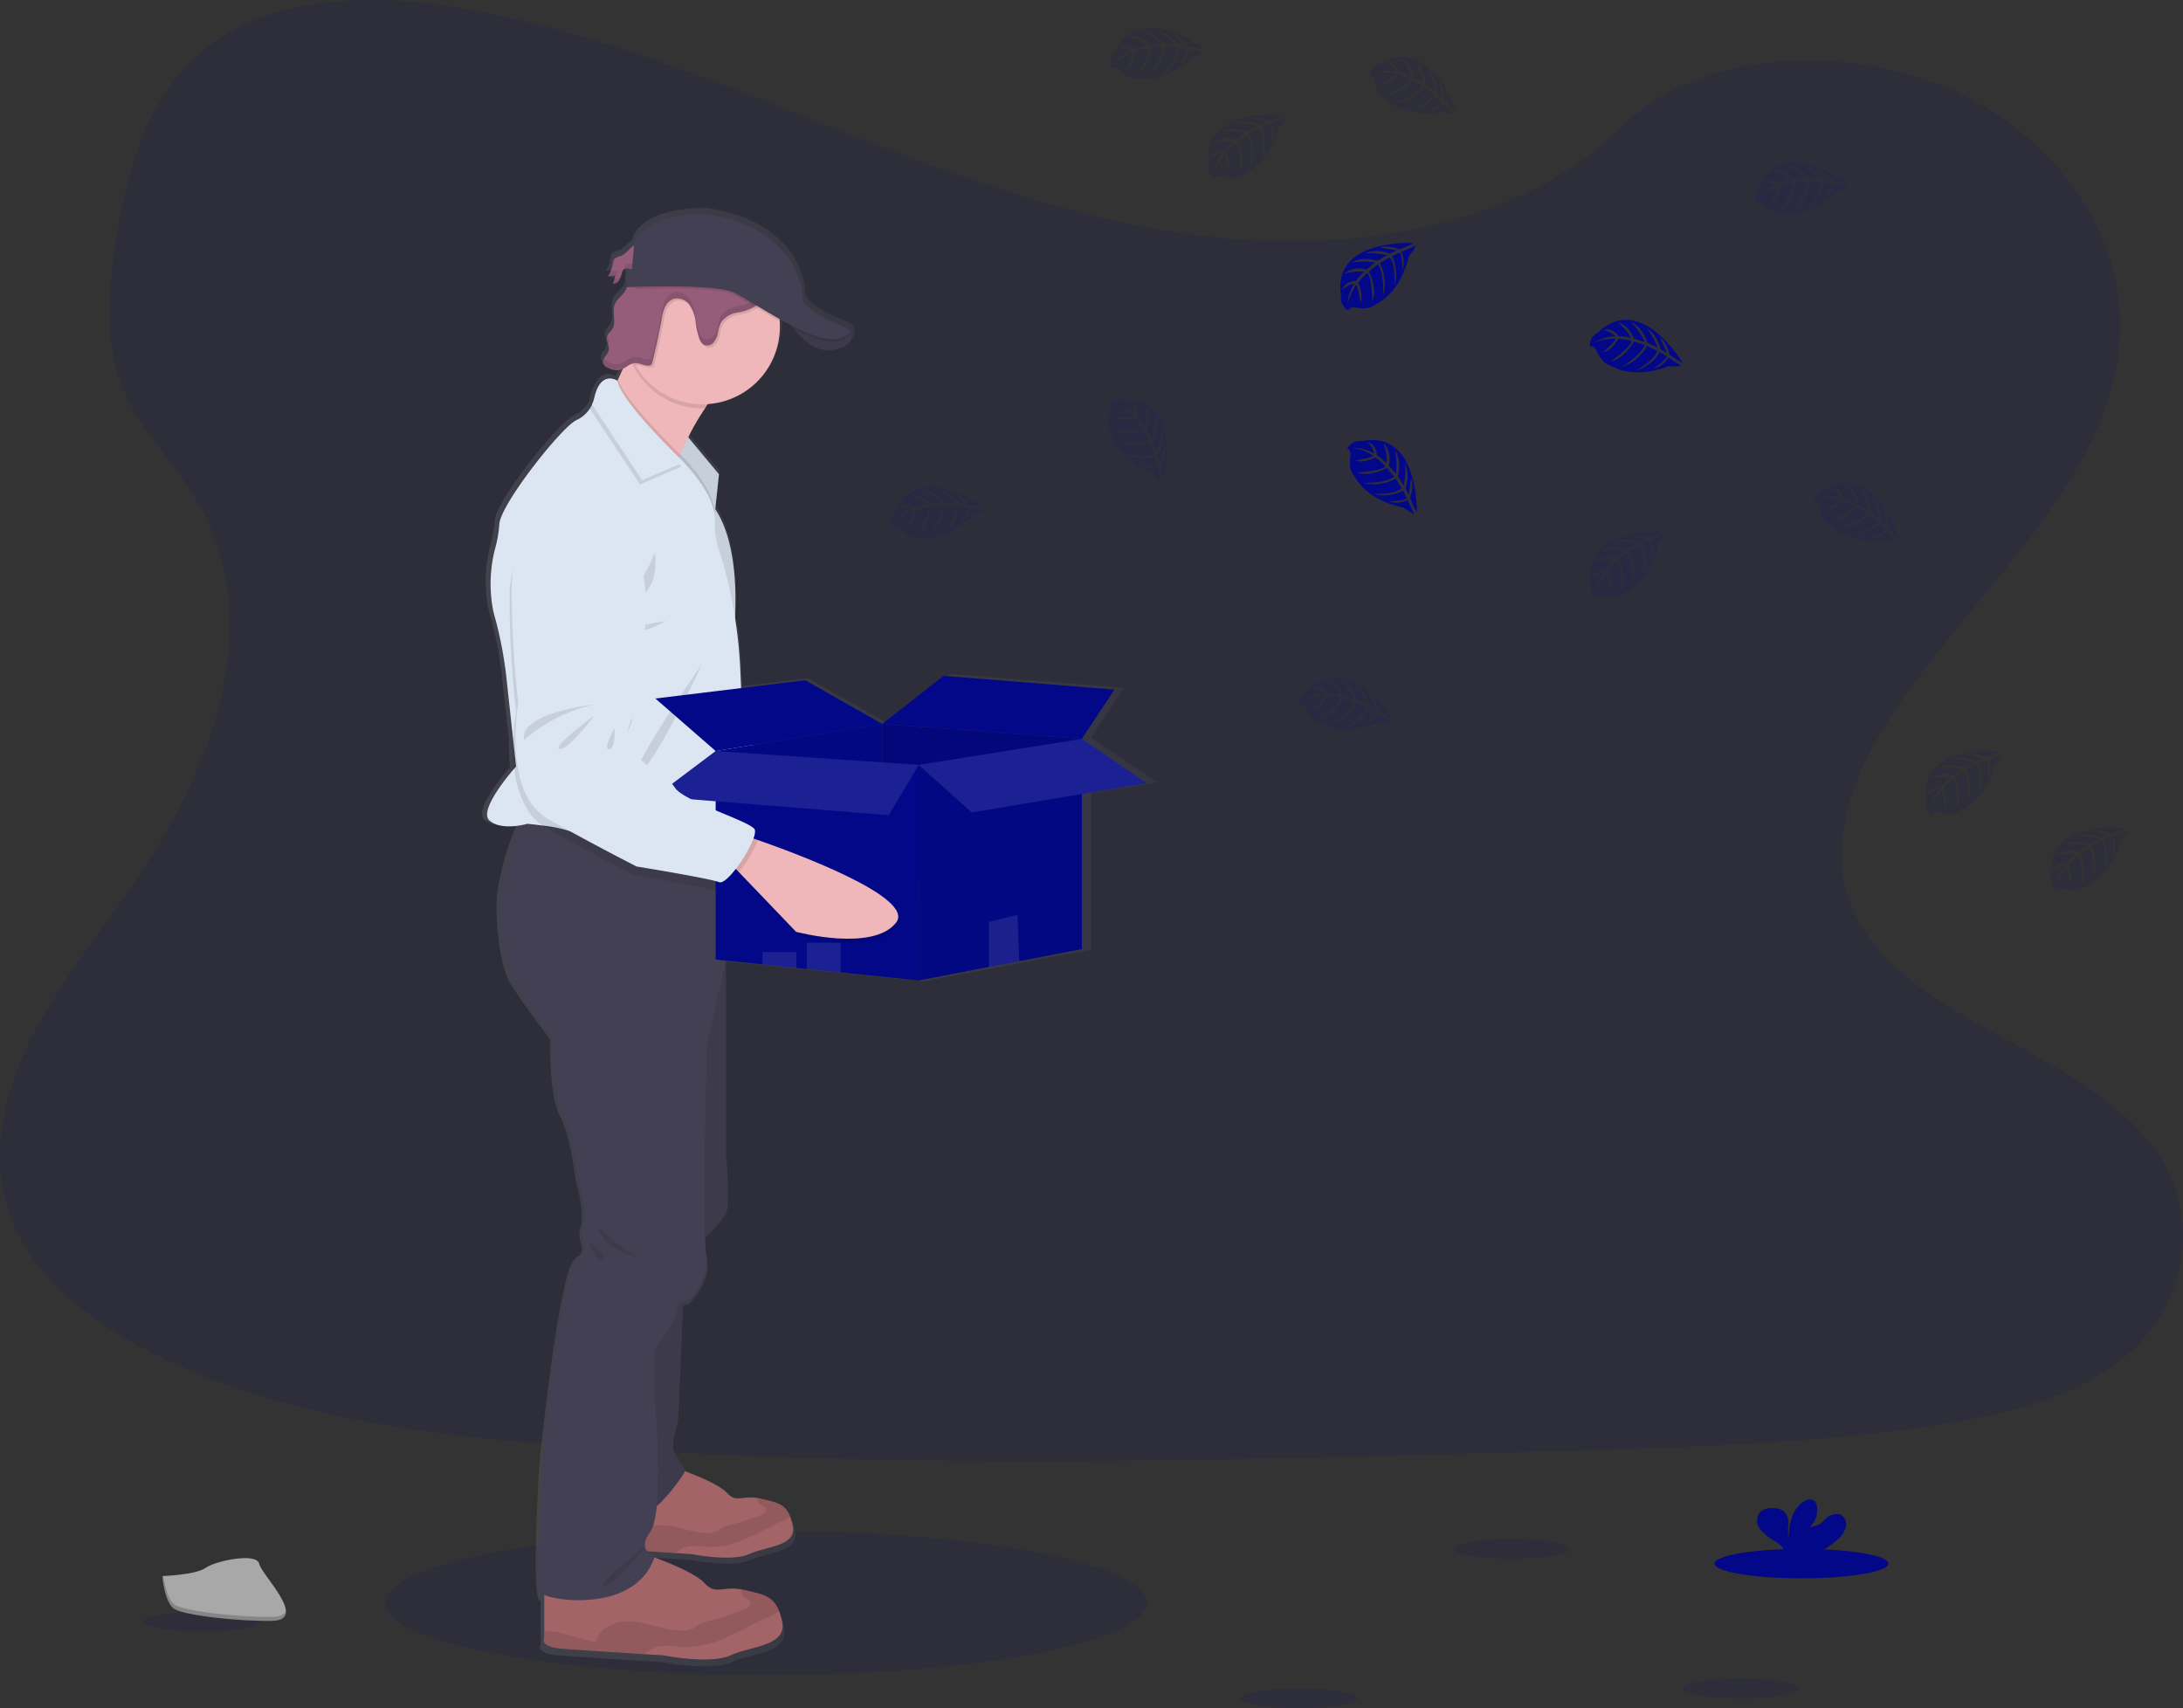 <svg xmlns="http://www.w3.org/2000/svg" xmlns:xlink="http://www.w3.org/1999/xlink" width="234.418" height="183.422" viewBox="0 0 234.418 183.422">
  <rect x="0" y="0" width="234.418" height="183.422" fill="#333333" stroke="none"/>
  <defs>
    <linearGradient id="linear-gradient" y1="0.5" x2="1" y2="0.5" gradientUnits="objectBoundingBox">
      <stop offset="0" stop-color="gray" stop-opacity="0.251"/>
      <stop offset="0.54" stop-color="gray" stop-opacity="0.122"/>
      <stop offset="1" stop-color="gray" stop-opacity="0.102"/>
    </linearGradient>
  </defs>
  <g id="empty" transform="translate(0.004 -0.003)">
    <ellipse id="Ellipse_33" data-name="Ellipse 33" cx="40.891" cy="7.746" rx="40.891" ry="7.746" transform="translate(41.336 164.38)" fill="#020887" opacity="0.1"/>
    <path id="Path_117" data-name="Path 117" d="M231.425,80.9c-15.028-.52-29.341-5.373-43.008-10.681s-27.2-11.187-41.873-14c-9.434-1.809-20.225-2.067-27.825,2.986-7.317,4.876-9.68,13.27-10.951,21.065-.957,5.865-1.519,12.04,1.1,17.531,1.82,3.813,5.048,7.017,7.282,10.67,7.772,12.706,2.278,28.375-6.142,40.782-3.947,5.819-8.533,11.378-11.582,17.566s-4.458,13.3-1.79,19.633c2.642,6.269,8.942,10.969,15.766,14.278,13.86,6.722,30.186,8.645,46.118,9.736,35.255,2.41,70.7,1.368,106.044.32,13.082-.385,26.22-.778,39.089-2.8,7.147-1.124,14.524-2.907,19.714-7.212,6.585-5.464,8.218-14.715,3.8-21.565-7.4-11.494-27.864-14.348-33.045-26.68-2.847-6.79.077-14.35,4.217-20.645,8.879-13.507,23.761-25.356,24.544-40.793.539-10.6-6.615-21.221-17.678-26.239-11.594-5.259-27.674-4.6-36.223,4.108C260.173,77.914,244.695,81.362,231.425,80.9Z" transform="translate(-95.23 -55.03)" fill="#020887" opacity="0.1"/>
    <path id="Path_118" data-name="Path 118" d="M390.6,212.823l-7.112-4.795h0l3.588-5.341-18.785-1.5-6.75,5.22-8.45-4.737-7.047.848-.084-1.858a52.416,52.416,0,0,0-.583-5.782c.03-.58.051-1.247.049-1.971,0-3.053-.413-7.1-2.229-9.8l.418-3.757-3.39-4.005a25.638,25.638,0,0,1,1.858-3.125c.116-.167.232-.33.358-.488a8.431,8.431,0,0,0,7.872-8.359,5.342,5.342,0,0,0-.023-.611,2.2,2.2,0,0,0-.026-.246c.43.232.864.464,1.3.7.081.116.174.232.276.369h0l.021.026.13.16.042.049c.046.056.1.109.144.165l.033.037c.123.137.253.276.392.413a.414.414,0,0,1,.046.044l.174.163.049.044c.149.132.307.26.464.381l.051.037.2.137.065.042c.077.046.156.1.232.139l.028.016c.091.049.183.1.276.139l.046.019.232.1.072.026c.081.028.16.053.244.077l.051.014c.1.026.2.046.309.063h.012a2.528,2.528,0,0,0,.3.03h.067a2.548,2.548,0,0,0,.267,0h.058a2.746,2.746,0,0,0,.332-.039,3.664,3.664,0,0,0,1.463-.525,1.278,1.278,0,0,0,.3-.276,1.1,1.1,0,0,0-.046-1.275h0c-.181-.432-1.356-.736-1.356-.736s-3.715-1.551-3.715-2.786-.929-7.644-10.516-9.109c0,0-6.237-.351-7.99,2.988l-.037.39c-.515.323-.943.971-1.451,1.161a2.371,2.371,0,0,0-.629.232v-.044h0a.6.6,0,0,0-.142.183,1.857,1.857,0,0,0-.193.7,2.623,2.623,0,0,1-.3.843,1.869,1.869,0,0,1-.139.214h0l-.039.063a1.7,1.7,0,0,0,.789-.128,3.932,3.932,0,0,1-.232.929.771.771,0,0,0,.715-.427v-.019l.03-.042a1.959,1.959,0,0,0,.144-.337l-.026.028c.046-.151.088-.3.139-.453a.71.71,0,0,1,.114-.232.562.562,0,0,1,.481-.16l-.1,2.013h.042a2.749,2.749,0,0,1-.2.423c-.33.534-.929.9-1.149,1.484a2.183,2.183,0,0,0-.107.878c0,.174.021.351.035.525v-.014a1.958,1.958,0,0,1-.209,1.279c-.172.255-.448.448-.543.738a.719.719,0,0,0-.035.251,2.817,2.817,0,0,0,.158.745.032.032,0,0,0,0-.014,1.132,1.132,0,0,1,.039.548c-.1.464-.669.852-.641,1.3a.5.5,0,0,0,.026.172.94.94,0,0,0,.525.464,2.043,2.043,0,0,0,1.18.26,1.551,1.551,0,0,0,.441-.151c-.163.374-.33.743-.5,1.094-.026.056-.053.111-.081.167,0,0-1.435-.959-2.25,1a4.338,4.338,0,0,0-.5,1.31,3.114,3.114,0,0,1-.172.539,3.466,3.466,0,0,1-1.551,1.393c-1.663.762-8.378,9.137-8.5,11.306a12.648,12.648,0,0,1-.427,2.5,14.9,14.9,0,0,0-.4,5.919,11.325,11.325,0,0,0,.411,1.888,42.289,42.289,0,0,1,1.189,6.209l.771,7.017a19.969,19.969,0,0,0,.125,2.9c-.787.9-3.947,4.644-2.74,5.663.929.8,2.554.671,3.467.506a29.5,29.5,0,0,0-2.139,7.479c-.232,3.36.4,7.811,1.393,9.52s4.317,6.093,4.317,6.093-.156,6.014,1.031,8.2,1.665,6.718,1.665,6.718,1.108,3.827.553,5.234,1.029,2.577-.634,3.513-3.79,22.027-3.79,22.027-.857,13.823,0,14.527a.873.873,0,0,0,.146.086v4.644s-.594.975,1.823,1.173c1.656.132,6.348.432,9.133.606l2.157.135s5.108,1.017,7.365,0,6.258-.994,5.663-3.68a7.644,7.644,0,0,0-.316-1.075c-.652-1.667-1.76-1.858-3.8-2.322-.118-.026-.232-.049-.337-.067-2.15-.374-2.856.627-4.061-.676-1.047-1.126-4.382-2.387-5.517-2.786.028-.084.063-.165.091-.251a1.7,1.7,0,0,1-.862-.42l3.077.2,1.832.114s4.342.866,6.269,0,5.317-.843,4.811-3.125a6.55,6.55,0,0,0-.267-.915c-.555-1.416-1.5-1.572-3.232-1.964-.1-.021-.193-.042-.286-.058-1.827-.318-2.426.532-3.451-.574-.878-.943-3.648-2-4.644-2.359,0-.515-.7-1.249-1.135-1.985-.516-.859.437-3.866.437-3.866l.543-12.476a2.409,2.409,0,0,1,.65-.186s2.457-2.345,1.9-4.844a16.058,16.058,0,0,1-.176-2.283,11.729,11.729,0,0,0,2.236-2.54c.516-1.112,0-6.5,0-6.5V232.047l4.11.416,3.729.383,1.135.116,3.729.376,8.571.866,7.723-1.463,3.341-.632,6.871-1.3V214ZM334.03,157.116l-.478-.051C333.71,157.072,333.877,157.1,334.03,157.116Z" transform="translate(-266.344 -128.824)" fill="url(#linear-gradient)"/>
    <path id="Path_119" data-name="Path 119" d="M499.01,435.963c-2.322,3.323-10.67,1.563-10.67,1.563l-6.469-6.053-.871-.82,1.461-3.1s.464.128,1.261.355C487.9,429.12,500.969,433.169,499.01,435.963Z" transform="translate(-391.427 -341.048)" fill="#efb7b9"/>
    <path id="Path_120" data-name="Path 120" d="M483.717,427.905a13.622,13.622,0,0,1-1.846,3.567l-.871-.82,1.461-3.1S482.93,427.678,483.717,427.905Z" transform="translate(-391.427 -341.048)" opacity="0.1"/>
    <path id="Path_121" data-name="Path 121" d="M378.366,278.1s-5.963,2.645-5.67,9.139a107.079,107.079,0,0,0,1.365,12.483s-1.219,9.773,3.857,12.293,9.773,4.591,9.773,4.591,7.941.855,8.928,1.207,4.071-5.043,3.5-5.884-7.858-2.6-8.787-4.005a7.754,7.754,0,0,0-3.077-2.269s-2.218-1.342-2.368-2.554a5.513,5.513,0,0,1,.583-2.647c.149-.532.525-5.666.525-5.666S389.5,276.511,378.366,278.1Z" transform="translate(-308.263 -226.223)" fill="#dce6f2"/>
    <path id="Path_122" data-name="Path 122" d="M389.49,370.39s-8.18,1.37-7.389,4.233A17.343,17.343,0,0,1,389.49,370.39Z" transform="translate(-315.451 -297.16)" opacity="0.1"/>
    <path id="Path_123" data-name="Path 123" d="M402.03,375.38s-4.5,3.671-3.618,3.859S402.03,375.38,402.03,375.38Z" transform="translate(-327.929 -300.992)" opacity="0.1"/>
    <path id="Path_124" data-name="Path 124" d="M421.348,380.89s-1.205,2.468-.464,2.3S421.348,380.89,421.348,380.89Z" transform="translate(-345.085 -305.222)" opacity="0.1"/>
    <path id="Path_125" data-name="Path 125" d="M401.846,314.2l-.5-.142a1.42,1.42,0,0,0,.065-1.015c-.569-.841-7.853-2.6-8.78-4.005a7.712,7.712,0,0,0-3.077-2.269s-2.218-1.342-2.368-2.554a5.513,5.513,0,0,1,.583-2.647c.149-.532.525-5.668.525-5.668s2.5-18.272-8.638-16.686c0,0-5.963,2.647-5.673,9.142a106.791,106.791,0,0,0,1.368,12.483s-1.219,9.773,3.857,12.293,9.773,4.591,9.773,4.591,7.939.852,8.928,1.207c.374.135,1.049-.56,1.711-1.514l.376.351,6.469,6.051s8.348,1.762,10.67-1.56C419.1,319.465,406.037,315.415,401.846,314.2Z" transform="translate(-309.254 -227.083)" opacity="0.1"/>
    <path id="Path_126" data-name="Path 126" d="M377.748,169.024a1.974,1.974,0,0,0-.643.248c-.232.193-.232.522-.29.81a2.665,2.665,0,0,1-.464,1.11,1.669,1.669,0,0,0,.773-.128,3.982,3.982,0,0,1-.232.929.752.752,0,0,0,.7-.425,4.463,4.463,0,0,0,.29-.815.671.671,0,0,1,.111-.232c.214-.253.611-.139.94-.107a1.544,1.544,0,0,0,1.412-.678c.351-.532.372-1.892-.464-2.036C379,167.557,378.461,168.759,377.748,169.024Z" transform="translate(-311.077 -141.527)" fill="#965d7b"/>
    <g id="Group_706" data-name="Group 706" transform="translate(65.308 27.686)" opacity="0.1">
      <path id="Path_127" data-name="Path 127" d="M378.287,174.6c.021-.114.035-.232.06-.346h0a1.362,1.362,0,0,0-.29.81,2.557,2.557,0,0,1-.137.49A2.661,2.661,0,0,0,378.287,174.6Z" transform="translate(-377.59 -174.25)"/>
      <path id="Path_128" data-name="Path 128" d="M377.271,180.929A3.863,3.863,0,0,0,377.5,180a1.663,1.663,0,0,1-.736.128,2.686,2.686,0,0,1-.267.464,1.653,1.653,0,0,0,.771-.125,3.863,3.863,0,0,1-.232.929.755.755,0,0,0,.7-.425,1.734,1.734,0,0,0,.139-.332A.7.7,0,0,1,377.271,180.929Z" transform="translate(-376.5 -178.665)"/>
      <path id="Path_129" data-name="Path 129" d="M384.93,175.319c-.33-.033-.729-.146-.943.107a.718.718,0,0,0-.112.232c-.021.06-.039.123-.056.186.221-.174.578-.081.878-.051a1.551,1.551,0,0,0,1.412-.678,1.285,1.285,0,0,0,.156-.365A1.546,1.546,0,0,1,384.93,175.319Z" transform="translate(-382.12 -174.634)"/>
    </g>
    <path id="Path_130" data-name="Path 130" d="M313.27,201l3.541,4.259-.462,4.3-4.279-6.7Z" transform="translate(-239.61 -154.325)" fill="#dce6f2"/>
    <path id="Path_131" data-name="Path 131" d="M316.809,205.259l-.434,4.043-.028.255-3.862-6.047-.416-.652.121-.188L313.268,201l.239.288Z" transform="translate(-239.61 -154.325)" opacity="0.1"/>
    <path id="Path_132" data-name="Path 132" d="M387.128,210.508a7.1,7.1,0,0,0-3.339,2.956,25.226,25.226,0,0,0-1.8,3.1c-.327.655-.615,1.284-.855,1.832l-.167.39c-.4.954-.629,1.593-.629,1.593s-9.172-6.9-7.721-7.361c.488-.156,1.129-1.2,1.762-2.517l.079-.167c.4-.845.8-1.788,1.147-2.675.718-1.823,1.249-3.406,1.249-3.406S390.785,209.463,387.128,210.508Z" transform="translate(-308.09 -169.598)" fill="#efb7b9"/>
    <path id="Path_133" data-name="Path 133" d="M459.26,202.58s2.118,3.831,4.962,3.309,1.674-2.057,1.674-2.057Z" transform="translate(-374.735 -168.316)" fill="#444053"/>
    <path id="Path_134" data-name="Path 134" d="M385.188,743.832c-1.876.857-6.119,0-6.119,0l-1.788-.111c-2.322-.149-6.209-.4-7.584-.511-2.006-.165-1.514-.987-1.514-.987v-4.967l9.734-2.466s3.848,1.317,4.9,2.466c1,1.1,1.586.253,3.372.569.088.016.181.035.279.058,1.7.388,2.615.541,3.158,1.946a6.518,6.518,0,0,1,.262.906C390.391,743,387.062,742.98,385.188,743.832Z" transform="translate(-304.766 -576.946)" fill="#a36468"/>
    <path id="Path_135" data-name="Path 135" d="M389.627,749.864a7.277,7.277,0,0,1-1.1.562c-1.277.583-2.492,1.293-3.783,1.844a8.848,8.848,0,0,1-4.08.838,6.082,6.082,0,0,0-2.178-.023,5.034,5.034,0,0,0-1.21.671c-2.322-.148-6.209-.4-7.584-.511-2.006-.165-1.514-.987-1.514-.987v-.581c.072,0,.153-.021.246-.028a4.387,4.387,0,0,1,1.416.211c1.008.274,2.011.543,3.019.813a2.385,2.385,0,0,1,1.161-1.481,3.7,3.7,0,0,1,1.871-.43c1.563.021,3.042.762,4.6.836a2.537,2.537,0,0,0,1.275-.214c.214-.107.4-.262.611-.381a4.454,4.454,0,0,1,1.052-.355,23.159,23.159,0,0,0,3.007-.971c.279-.109.6-.306.567-.6-.049-.395-.669-.441-.831-.8a.464.464,0,0,1,.019-.411c.088.016.181.035.279.058C388.165,748.306,389.084,748.459,389.627,749.864Z" transform="translate(-304.766 -586.981)" opacity="0.1"/>
    <path id="Path_136" data-name="Path 136" d="M366.7,785.342c-2.206,1.008-7.2,0-7.2,0l-2.1-.123c-2.721-.174-7.305-.464-8.923-.6-2.362-.2-1.781-1.161-1.781-1.161V777.6l11.455-2.9s4.528,1.549,5.768,2.9c1.177,1.289,1.858.3,3.968.669.1.019.214.042.327.067,1.995.464,3.077.639,3.715,2.292a7.457,7.457,0,0,1,.309,1.066C372.81,784.357,368.9,784.336,366.7,785.342Z" transform="translate(-288.256 -607.589)" fill="#a36468"/>
    <path id="Path_137" data-name="Path 137" d="M371.92,792.478a8.634,8.634,0,0,1-1.289.662c-1.5.685-2.933,1.521-4.451,2.169a10.434,10.434,0,0,1-4.8.987,7.009,7.009,0,0,0-2.554-.028,5.924,5.924,0,0,0-1.428.8c-2.721-.174-7.305-.464-8.923-.6-2.362-.2-1.781-1.161-1.781-1.161v-.683c.1-.016.193-.026.29-.032a5.088,5.088,0,0,1,1.667.248l3.55.957a2.81,2.81,0,0,1,1.377-1.744,4.333,4.333,0,0,1,2.2-.506c1.839.025,3.578.9,5.415.984a3,3,0,0,0,1.5-.248c.253-.128.464-.311.72-.448a5.056,5.056,0,0,1,1.238-.418,27.787,27.787,0,0,0,3.52-1.142c.327-.13.711-.362.666-.711-.058-.464-.787-.52-.98-.947a.56.56,0,0,1,.023-.483c.1.019.214.042.328.067C370.2,790.643,371.282,790.824,371.92,792.478Z" transform="translate(-288.256 -619.436)" opacity="0.1"/>
    <path id="Path_138" data-name="Path 138" d="M386.389,647.54l-.62,14.589s-.929,2.979-.425,3.831,1.354,1.7,1.045,2.206-4.024,5.951-5.225,3.862-2.385-11.146-2.385-11.146l1.108-11.185Z" transform="translate(-312.942 -509.956)" fill="#444053"/>
    <path id="Path_139" data-name="Path 139" d="M411.613,491l1.723,2.3v20.034s.5,5.341,0,6.444a17.294,17.294,0,0,1-3.058,3.309l-2.148-11.03.464-11.668Z" transform="translate(-335.477 -389.765)" fill="#444053"/>
    <path id="Path_140" data-name="Path 140" d="M386.389,647.54l-.62,14.589s-.929,2.979-.425,3.831,1.354,1.7,1.045,2.206-4.024,5.951-5.225,3.862-2.385-11.146-2.385-11.146l1.108-11.185Z" transform="translate(-312.942 -509.956)" opacity="0.1"/>
    <path id="Path_141" data-name="Path 141" d="M411.613,491l1.723,2.3v20.034s.5,5.341,0,6.444a17.294,17.294,0,0,1-3.058,3.309l-2.148-11.03.464-11.668Z" transform="translate(-335.477 -389.765)" opacity="0.1"/>
    <path id="Path_142" data-name="Path 142" d="M351.045,435.773V446.61l-1.934,8.436s-.62,20.357-.079,22.832-1.858,4.8-1.858,4.8-1.393.155-1.393,1.238-2.322,4.18-2.322,4.18l.077,6.037s1.008,11.3-.541,13.468.541,2.478.541,2.478c-1.934,6.346-11.222,4.876-12.061,4.18s0-14.4,0-14.4,2.076-20.9,3.7-21.827.079-2.09.62-3.483-.541-5.185-.541-5.185-.464-4.491-1.625-6.657-1.008-8.127-1.008-8.127-3.251-4.335-4.217-6.037-1.588-6.114-1.356-9.444a29.67,29.67,0,0,1,2.09-7.412c.36-.9.62-1.488.62-1.488l.221.058,12.683,3.32Z" transform="translate(-273.186 -343.082)" fill="#444053"/>
    <path id="Path_143" data-name="Path 143" d="M397.516,210.454a7.1,7.1,0,0,0-3.339,2.956h-.26a8.294,8.294,0,0,1-7.2-4.163,8.168,8.168,0,0,1-.729-1.66c.717-1.823,1.249-3.406,1.249-3.406S401.174,209.409,397.516,210.454Z" transform="translate(-318.478 -169.545)" opacity="0.1"/>
    <path id="Path_144" data-name="Path 144" d="M400.982,178.73a8.3,8.3,0,1,1-15.53-4.068,8.106,8.106,0,0,1,.878-1.268,8.4,8.4,0,0,1,1.909-1.676,8.3,8.3,0,0,1,12.732,6.4C400.975,178.326,400.982,178.528,400.982,178.73Z" transform="translate(-317.242 -143.626)" fill="#efb7b9"/>
    <path id="Path_145" data-name="Path 145" d="M384.854,244.683l-.028.255-3.862-6.037c-.4.954-.629,1.593-.629,1.593s-9.172-6.906-7.721-7.37c.488-.156,1.129-1.2,1.762-2.517l.079-.167c.673,2.006,4.586,6.016,6.214,7.623.188.186.344.339.464.45l.248.232.13.13C382.105,239.487,384.6,242.18,384.854,244.683Z" transform="translate(-308.09 -189.707)" opacity="0.1"/>
    <path id="Path_146" data-name="Path 146" d="M347.836,264.945l-.423,13.6-.074,2.422s-5.006-.464-9.678-.975a63.039,63.039,0,0,1-7.853-1.115,14.782,14.782,0,0,0-3.367-.741c-.91-.123-1.625-.188-1.625-.188s-.267.079-.678.153c-.9.163-2.471.295-3.388-.5-1.173-1.019,1.909-4.723,2.677-5.612l.169-.193-.29-2.682-.755-6.954a42.427,42.427,0,0,0-1.161-6.153,11.351,11.351,0,0,1-.4-1.869,14.972,14.972,0,0,1,.39-5.865,12.79,12.79,0,0,0,.418-2.482c.116-2.148,6.676-10.449,8.3-11.2a3.446,3.446,0,0,0,1.663-1.658,3.169,3.169,0,0,0,.253-.722c.7-3.019,2.459-1.82,2.459-1.82.425,2.361,7,8.612,7,8.612l.13.13c.652.669,3.56,3.808,3.353,6.488a7.864,7.864,0,0,0,.439,2.935,49.632,49.632,0,0,1,2.287,13Z" transform="translate(-268.185 -189.484)" fill="#dce6f2"/>
    <path id="Path_147" data-name="Path 147" d="M388.047,310.45s-1.625,3.947-2.844,4.586S388.628,316.383,388.047,310.45Z" transform="translate(-317.716 -251.139)" opacity="0.1"/>
    <path id="Path_148" data-name="Path 148" d="M391.1,342.2s-3.715.464-3.715,1.161S391.1,342.2,391.1,342.2Z" transform="translate(-319.546 -275.516)" opacity="0.1"/>
    <path id="Path_149" data-name="Path 149" d="M396.689,361.7s-5.4,11.494-6.908,11.842S396.689,361.7,396.689,361.7Z" transform="translate(-321.25 -290.488)" opacity="0.1"/>
    <path id="Path_150" data-name="Path 150" d="M377.855,241.076l-4.465,1.941L368,234.877a3.165,3.165,0,0,0,.253-.722c.7-3.019,2.459-1.82,2.459-1.82.425,2.361,7,8.612,7,8.612Z" transform="translate(-304.666 -190.981)" opacity="0.1"/>
    <path id="Path_151" data-name="Path 151" d="M378.855,239.076l-4.465,1.941L369,232.877a3.165,3.165,0,0,0,.253-.722c.7-3.019,2.459-1.82,2.459-1.82.425,2.362,7,8.612,7,8.612Z" transform="translate(-305.433 -189.445)" fill="#dce6f2"/>
    <path id="Path_152" data-name="Path 152" d="M355.317,328.327s-5.006-.464-9.678-.975l8.382,2.194V332.1c-.367.332-.685.5-.892.416-.966-.406-8.849-1.683-8.849-1.683s-4.579-2.322-9.52-5.108a3.828,3.828,0,0,1-.348-.218,5.487,5.487,0,0,1-1.463-1.465,10.4,10.4,0,0,1-1.551-4.684,20.254,20.254,0,0,1-.121-2.875,23.568,23.568,0,0,1,.3-3.248,106.828,106.828,0,0,1-.7-12.539c.058-6.5,6.153-8.824,6.153-8.824,11.2-.987,7.73,17.125,7.73,17.125s-.648,5.108-.824,5.631a5.512,5.512,0,0,0-.724,2.612c.086,1.219,2.227,2.677,2.227,2.677a7.818,7.818,0,0,1,2.951,2.431c.627,1.07,4.7,2.522,7,3.557Z" transform="translate(-276.163 -236.844)" opacity="0.1"/>
    <path id="Path_153" data-name="Path 153" d="M400.094,170a2.629,2.629,0,0,1-.232,1.11,6.854,6.854,0,0,1-.413.827,3.808,3.808,0,0,1-1.017,1.263,5.2,5.2,0,0,1-1.858.646,2.688,2.688,0,0,0-1.679.952,3.327,3.327,0,0,0-.392,1.138,2.448,2.448,0,0,1-.464,1.1.913.913,0,0,1-1.087.26,1.1,1.1,0,0,1-.42-.541,7.762,7.762,0,0,1-.439-1.9,4.044,4.044,0,0,0-.652-1.823,1.632,1.632,0,0,0-1.714-.657,1.651,1.651,0,0,0-.929.9,5.162,5.162,0,0,0-.351,1.282q-.432,2.364-1.019,4.7a.433.433,0,0,1-.077.176.334.334,0,0,1-.232.1c-.52.07-1.019-.295-1.544-.255a.888.888,0,0,0-.16.026,8.3,8.3,0,0,1,.838-9.474l.042-.012a2.5,2.5,0,0,0,.929-.585,9.8,9.8,0,0,0,.929-1.075l.186-.232a10.592,10.592,0,0,1,1.811-1.721,1.857,1.857,0,0,1,.618-.334,1.83,1.83,0,0,1,.585-.019,14.758,14.758,0,0,0,2.417.091,15.51,15.51,0,0,1,1.7-.172,5.225,5.225,0,0,1,3.653,2.218A3.434,3.434,0,0,1,400.094,170Z" transform="translate(-317.188 -140.053)" opacity="0.1"/>
    <path id="Path_154" data-name="Path 154" d="M376.408,170.566c-.323.529-.906.889-1.124,1.47-.32.843.221,1.892-.276,2.645-.165.253-.437.441-.529.731-.158.49.274,1.012.163,1.516s-.776.929-.6,1.421a.929.929,0,0,0,.511.464,2,2,0,0,0,1.161.258c.634-.1,1.105-.727,1.748-.773.522-.037,1.022.325,1.542.258a.348.348,0,0,0,.232-.1.4.4,0,0,0,.077-.176q.585-2.334,1.022-4.7a5.062,5.062,0,0,1,.348-1.282,1.665,1.665,0,0,1,.929-.9,1.638,1.638,0,0,1,1.714.657,4.022,4.022,0,0,1,.655,1.823,7.864,7.864,0,0,0,.437,1.9,1.11,1.11,0,0,0,.423.543.909.909,0,0,0,1.084-.26,2.421,2.421,0,0,0,.464-1.1,3.315,3.315,0,0,1,.392-1.135,2.694,2.694,0,0,1,1.679-.952,5.253,5.253,0,0,0,1.858-.648,3.823,3.823,0,0,0,1.017-1.261,3.712,3.712,0,0,0,.636-1.939,3.559,3.559,0,0,0-.952-2.009,5.219,5.219,0,0,0-3.655-2.215,14.442,14.442,0,0,0-1.7.172,14.525,14.525,0,0,1-2.417-.093,1.9,1.9,0,0,0-.585.021,1.751,1.751,0,0,0-.615.334,10.6,10.6,0,0,0-1.814,1.718,13.3,13.3,0,0,1-1.119,1.3,2.519,2.519,0,0,1-.929.587c-.232.065-.464.019-.685.091C376.817,169.147,376.726,170.041,376.408,170.566Z" transform="translate(-309.282 -139.309)" fill="#965d7b"/>
    <path id="Path_155" data-name="Path 155" d="M464.222,205.887c-1.858.341-3.4-1.161-4.249-2.257a9.1,9.1,0,0,1-.713-1.05l6.376,1.2.258.049S467.067,205.366,464.222,205.887Z" transform="translate(-374.735 -168.316)" opacity="0.1"/>
    <g id="Group_707" data-name="Group 707" transform="translate(64.719 29.485)" opacity="0.1">
      <path id="Path_156" data-name="Path 156" d="M376.066,211.222a1.933,1.933,0,0,0-.135-.892c0,.023-.021.046-.028.07a1.728,1.728,0,0,0,.121.957A.7.7,0,0,0,376.066,211.222Z" transform="translate(-375.426 -203.752)"/>
      <path id="Path_157" data-name="Path 157" d="M379.053,197.8a5.158,5.158,0,0,0,.019.964,5.179,5.179,0,0,0-.019-.964Z" transform="translate(-377.86 -194.131)"/>
      <path id="Path_158" data-name="Path 158" d="M391.283,183.5a3.808,3.808,0,0,1-1.017,1.263,5.186,5.186,0,0,1-1.858.646,2.682,2.682,0,0,0-1.679.952,3.347,3.347,0,0,0-.392,1.138,2.431,2.431,0,0,1-.464,1.1.906.906,0,0,1-1.084.26,1.11,1.11,0,0,1-.423-.543,7.731,7.731,0,0,1-.437-1.9,4.012,4.012,0,0,0-.655-1.823,1.632,1.632,0,0,0-1.714-.657,1.658,1.658,0,0,0-.929.9,5.061,5.061,0,0,0-.348,1.282q-.434,2.366-1.022,4.7a.4.4,0,0,1-.077.176.348.348,0,0,1-.232.1c-.52.067-1.019-.295-1.542-.258-.643.046-1.115.669-1.749.771a1.962,1.962,0,0,1-1.161-.258,1.242,1.242,0,0,1-.425-.3.627.627,0,0,0-.086.541.905.905,0,0,0,.511.464,1.962,1.962,0,0,0,1.161.258c.634-.1,1.105-.724,1.748-.771.522-.037,1.022.325,1.542.258a.348.348,0,0,0,.232-.1.4.4,0,0,0,.077-.176q.585-2.322,1.022-4.7a5.061,5.061,0,0,1,.348-1.282,1.658,1.658,0,0,1,.929-.9,1.634,1.634,0,0,1,1.714.657,4.022,4.022,0,0,1,.655,1.823,7.863,7.863,0,0,0,.437,1.9,1.11,1.11,0,0,0,.423.543.909.909,0,0,0,1.084-.26,2.431,2.431,0,0,0,.464-1.1,3.347,3.347,0,0,1,.392-1.138,2.705,2.705,0,0,1,1.679-.952,5.3,5.3,0,0,0,1.858-.646,3.808,3.808,0,0,0,1.017-1.263,3.7,3.7,0,0,0,.636-1.937,2.477,2.477,0,0,0-.028-.265A4.561,4.561,0,0,1,391.283,183.5Z" transform="translate(-373.964 -182)"/>
    </g>
    <path id="Path_159" data-name="Path 159" d="M403.45,174.685a8.2,8.2,0,0,1,1.033,3.448c-2.069-1.161-4.015-2.436-5-2.879-1.711-.773-8.111-.657-10.516-.585a8.112,8.112,0,0,1,.878-1.268,8.4,8.4,0,0,1,1.916-1.677,8.306,8.306,0,0,1,11.7,2.956Z" transform="translate(-320.766 -143.632)" opacity="0.1"/>
    <path id="Path_160" data-name="Path 160" d="M464.8,204.9c-1.117.344-2.94-.32-4.83-1.272a9.1,9.1,0,0,1-.713-1.05l6.376,1.2C466.059,204.071,466.166,204.482,464.8,204.9Z" transform="translate(-374.735 -168.316)" opacity="0.1"/>
    <path id="Path_161" data-name="Path 161" d="M393.683,154.045s-6.1-.348-7.809,2.961l-.276,2.933-.464-.051-.093,1.995s9.316-.406,11.436.55,8.708,5.777,11.348,4.964-.232-1.567-.232-1.567-3.634-1.54-3.634-2.747S403.057,155.5,393.683,154.045Z" transform="translate(-317.749 -131.043)" fill="#444053"/>
    <path id="Path_162" data-name="Path 162" d="M371.63,622.28s3.889,3.773,5.573,3.483C377.2,625.763,372.443,625.357,371.63,622.28Z" transform="translate(-307.453 -490.561)" opacity="0.1"/>
    <path id="Path_163" data-name="Path 163" d="M368.13,629.81s.348,1.941,1.277,1.751S368.13,629.81,368.13,629.81Z" transform="translate(-304.765 -496.343)" opacity="0.1"/>
    <path id="Path_164" data-name="Path 164" d="M378.851,769.53s-5.522,4.3-4.591,4.412S378.851,769.53,378.851,769.53Z" transform="translate(-309.391 -603.619)" opacity="0.1"/>
    <path id="Path_165" data-name="Path 165" d="M330.96,337.709l17.88-2.909v16.927l-16.988-.889Z" transform="translate(-254.114 -257.056)" fill="#020887"/>
    <path id="Path_166" data-name="Path 166" d="M330.96,337.709l17.88-2.909v16.927l-16.988-.889Z" transform="translate(-254.114 -257.056)" opacity="0.05"/>
    <path id="Path_167" data-name="Path 167" d="M407.96,334.8l21.441,1.6-1.187,14.731-20.255.592Z" transform="translate(-313.234 -257.056)" fill="#020887"/>
    <path id="Path_168" data-name="Path 168" d="M407.96,334.8l21.441,1.6-1.187,14.731-20.255.592Z" transform="translate(-313.234 -257.056)" opacity="0.1"/>
    <path id="Path_169" data-name="Path 169" d="M414.552,312.55l-6.592,5.166,21.441,1.6,3.5-5.287Z" transform="translate(-313.234 -239.973)" fill="#020887"/>
    <path id="Path_170" data-name="Path 170" d="M303.08,316.55l16.1-1.96,8.257,4.693-17.879,2.909Z" transform="translate(-232.708 -241.539)" fill="#020887"/>
    <path id="Path_171" data-name="Path 171" d="M352.759,348.816V371.96l-8.376-.859-3.643-.372-1.11-.116-3.641-.374-5.029-.516V347.33l17.877,1.217Z" transform="translate(-254.114 -266.677)" fill="#020887"/>
    <path id="Path_172" data-name="Path 172" d="M442.362,341.71v22.57l-6.713,1.289-3.265.627-7.544,1.449V344.5Z" transform="translate(-326.195 -262.362)" fill="#020887"/>
    <path id="Path_173" data-name="Path 173" d="M442.362,341.71v22.57l-6.713,1.289-3.265.627-7.544,1.449V344.5Z" transform="translate(-326.195 -262.362)" opacity="0.05"/>
    <path id="Path_174" data-name="Path 174" d="M303.08,352.2l6.474-4.872,21.8,1.486-3.209,5.406Z" transform="translate(-232.708 -266.677)" fill="#020887"/>
    <path id="Path_175" data-name="Path 175" d="M303.08,352.2l6.474-4.872,21.8,1.486-3.209,5.406Z" transform="translate(-232.708 -266.677)" fill="#fff" opacity="0.1"/>
    <path id="Path_176" data-name="Path 176" d="M442.362,341.71,424.84,344.5l5.7,5.108,18.769-3.149Z" transform="translate(-326.195 -262.362)" fill="#020887"/>
    <path id="Path_177" data-name="Path 177" d="M442.362,341.71,424.84,344.5l5.7,5.108,18.769-3.149Z" transform="translate(-326.195 -262.362)" fill="#fff" opacity="0.1"/>
    <path id="Path_178" data-name="Path 178" d="M460.595,428.037l-3.265.627v-4.823l3.058-.771Z" transform="translate(-351.14 -324.83)" fill="#fff" opacity="0.1"/>
    <path id="Path_179" data-name="Path 179" d="M376.723,435.96v3.19l-3.643-.372V435.96Z" transform="translate(-286.453 -334.727)" fill="#fff" opacity="0.1"/>
    <path id="Path_180" data-name="Path 180" d="M356.261,440.29v1.7l-3.641-.374V440.29Z" transform="translate(-270.744 -338.051)" fill="#fff" opacity="0.1"/>
    <path id="Path_181" data-name="Path 181" d="M452.116,452.988c-2.5,3.193-10.739.987-10.739.987l-6.125-6.39-.831-.866,1.625-3.019s.464.153,1.24.423C441.391,445.558,454.217,450.3,452.116,452.988Z" transform="translate(-355.663 -353.448)" opacity="0.1"/>
    <path id="Path_182" data-name="Path 182" d="M451.116,450.988c-2.5,3.193-10.739.987-10.739.987l-6.125-6.39-.831-.866,1.625-3.019s.464.153,1.24.423C440.391,443.558,453.217,448.3,451.116,450.988Z" transform="translate(-354.895 -351.912)" fill="#efb7b9"/>
    <path id="Path_183" data-name="Path 183" d="M436.245,442.123a13.728,13.728,0,0,1-2.034,3.462l-.831-.866,1.625-3.019S435.472,441.853,436.245,442.123Z" transform="translate(-354.864 -351.912)" opacity="0.1"/>
    <path id="Path_184" data-name="Path 184" d="M338.031,287.868s-6.1,2.322-6.153,8.824a106.824,106.824,0,0,0,.7,12.539s-1.742,9.694,3.193,12.481,9.52,5.108,9.52,5.108,7.883,1.277,8.852,1.683,4.333-4.818,3.81-5.689-7.7-3.019-8.552-4.47a7.732,7.732,0,0,0-2.951-2.429s-2.141-1.461-2.227-2.68a5.485,5.485,0,0,1,.724-2.612c.179-.522.827-5.631.827-5.631S349.235,286.87,338.031,287.868Z" transform="translate(-276.931 -233.77)" fill="#dce6f2"/>
    <path id="Path_185" data-name="Path 185" d="M345.118,380.7s-8.243.929-7.6,3.831A17.342,17.342,0,0,1,345.118,380.7Z" transform="translate(-281.231 -305.076)" opacity="0.1"/>
    <path id="Path_186" data-name="Path 186" d="M357.4,385.7s-4.679,3.425-3.82,3.657S357.4,385.7,357.4,385.7Z" transform="translate(-293.514 -308.915)" opacity="0.1"/>
    <path id="Path_187" data-name="Path 187" d="M376.7,391.7s-1.335,2.4-.58,2.276S376.7,391.7,376.7,391.7Z" transform="translate(-310.719 -313.522)" opacity="0.1"/>
    <path id="Path_188" data-name="Path 188" d="M722.956,167.382s-8.824-.532-7.793,5.659a1.51,1.51,0,0,0,.785,1.591s.016-.464.906-.3a4.067,4.067,0,0,0,.959.046,1.99,1.99,0,0,0,1.175-.485h0s2.482-1.024,3.448-5.083c0,0,.715-.887.7-1.115l-1.491.639a2.671,2.671,0,0,1,.107,1.969s-.046-1.93-.334-1.885c-.058,0-.773.374-.773.374a4.4,4.4,0,0,1,.214,3.235s.251-2.308-.488-3.1l-1.049.613a4.633,4.633,0,0,1,.33,3.513s.179-2.422-.55-3.365l-.952.741s.964,1.909.376,3.218c0,0-.077-2.819-.583-3.033a5.739,5.739,0,0,0-.957,1.036s.657,1.393.248,2.115c0,0-.251-1.879-.464-1.888a6.251,6.251,0,0,0-.915,2.09,4.519,4.519,0,0,1,.713-2.215,2.488,2.488,0,0,0-1.268.657s.128-.88,1.472-.957a6.354,6.354,0,0,1,.868-1,5.444,5.444,0,0,0-2.148.248,2.433,2.433,0,0,1,2.394-.464l.929-.766a8.013,8.013,0,0,0-2.508.026s.859-.734,2.761-.2l1.022-.611a9.174,9.174,0,0,0-2.394-.207,3.673,3.673,0,0,1,2.694.042l.732-.327s-1.1-.216-1.421-.251-.339-.123-.339-.123a3.8,3.8,0,0,1,2.064.232A9.113,9.113,0,0,0,722.956,167.382Z" transform="translate(-571.153 -141.283)" fill="#020887"/>
    <path id="Path_189" data-name="Path 189" d="M838.416,300.722s-8.824-.532-7.793,5.659a1.51,1.51,0,0,0,.785,1.591s.016-.464.908-.3a4.066,4.066,0,0,0,.959.046,1.987,1.987,0,0,0,1.161-.483h0s2.485-1.026,3.451-5.085c0,0,.713-.885.685-1.112l-1.491.636a2.679,2.679,0,0,1,.109,1.969s-.049-1.93-.334-1.885c-.058,0-.776.374-.776.374a4.4,4.4,0,0,1,.216,3.235s.251-2.308-.49-3.1l-1.038.606a4.632,4.632,0,0,1,.33,3.513s.179-2.422-.55-3.365l-.95.743s.961,1.906.376,3.216c0,0-.077-2.819-.583-3.033a5.826,5.826,0,0,0-.959,1.036s.659,1.393.251,2.115c0,0-.251-1.879-.464-1.888a6.251,6.251,0,0,0-.915,2.09,4.533,4.533,0,0,1,.715-2.215,2.5,2.5,0,0,0-1.27.657s.13-.88,1.474-.957a5.8,5.8,0,0,1,.868-1,5.445,5.445,0,0,0-2.148.249,2.412,2.412,0,0,1,2.392-.453l.929-.766a8.014,8.014,0,0,0-2.508.026s.859-.734,2.761-.2l1.022-.611a9.3,9.3,0,0,0-2.4-.207,3.681,3.681,0,0,1,2.7.042l.731-.327s-1.1-.216-1.423-.251-.339-.123-.339-.123a3.807,3.807,0,0,1,2.067.232A9.375,9.375,0,0,0,838.416,300.722Z" transform="translate(-659.802 -243.661)" fill="#020887" opacity="0.1"/>
    <path id="Path_190" data-name="Path 190" d="M613.7,248.232s2.032-8.612-4.247-8.643a1.508,1.508,0,0,0-1.7.5s.448.1.144.945a4.13,4.13,0,0,0-.209.929,1.994,1.994,0,0,0,.276,1.238h0s.587,2.624,4.412,4.268c0,0,.752.855.98.864l-.372-1.577a2.668,2.668,0,0,1-1.96-.232s1.911.281,1.913,0c0-.058-.232-.827-.232-.827a4.409,4.409,0,0,1-3.225-.341s2.231.641,3.139.049l-.418-1.142a4.634,4.634,0,0,1-3.52-.274s2.357.59,3.411.033l-.569-1.064s-2.043.622-3.234-.179c0,0,2.786.4,3.088-.056a5.767,5.767,0,0,0-.857-1.122s-1.477.413-2.127-.114c0,0,1.892.072,1.936-.128a6.259,6.259,0,0,0-1.911-1.261,4.551,4.551,0,0,1,2.064,1.082,2.506,2.506,0,0,0-.432-1.363s.845.279.7,1.625a5.784,5.784,0,0,1,.838,1.026,5.461,5.461,0,0,0,.121-2.159,2.414,2.414,0,0,1,.039,2.436l.594,1.057a7.705,7.705,0,0,0,.4-2.475s.578.971-.274,2.754l.43,1.112a9.3,9.3,0,0,0,.611-2.322,3.67,3.67,0,0,1-.5,2.649l.2.776s.4-1.047.488-1.358.179-.314.179-.314a3.8,3.8,0,0,1-.578,2A9.229,9.229,0,0,0,613.7,248.232Z" transform="translate(-488.687 -196.666)" fill="#020887" opacity="0.1"/>
    <path id="Path_191" data-name="Path 191" d="M517.2,282.354s-7.087-5.3-9.62.441a1.511,1.511,0,0,0-.218,1.76s.265-.374.929.246a4.062,4.062,0,0,0,.775.567,1.992,1.992,0,0,0,1.247.232h0s2.638.509,5.675-2.35c0,0,1.084-.348,1.187-.553l-1.6-.281a2.683,2.683,0,0,1-.991,1.7s1.019-1.639.755-1.758c-.053-.026-.852-.116-.852-.116a4.406,4.406,0,0,1-1.6,2.821s1.479-1.79,1.3-2.858l-1.214-.065a4.632,4.632,0,0,1-1.656,3.118s1.479-1.925,1.393-3.114l-1.2.1s-.244,2.12-1.454,2.891c0,0,1.484-2.4,1.18-2.851a5.838,5.838,0,0,0-1.37.337s-.211,1.519-.954,1.9c0,0,.824-1.707.657-1.825a6.241,6.241,0,0,0-1.918,1.247,4.534,4.534,0,0,1,1.816-1.458,2.5,2.5,0,0,0-1.421-.149s.59-.664,1.755.012a5.861,5.861,0,0,1,1.277-.36,5.433,5.433,0,0,0-1.932-.973,2.417,2.417,0,0,1,2.25.929l1.205-.123a7.952,7.952,0,0,0-2.108-1.356s1.122-.142,2.415,1.349l1.189.053a9.269,9.269,0,0,0-1.885-1.491,3.672,3.672,0,0,1,2.227,1.516l.792.128s-.8-.785-1.052-.989-.216-.29-.216-.29a3.815,3.815,0,0,1,1.6,1.328A9.39,9.39,0,0,0,517.2,282.354Z" transform="translate(-411.51 -227.854)" fill="#020887" opacity="0.1"/>
    <path id="Path_192" data-name="Path 192" d="M618.805,70.241s-7.087-5.3-9.62.441a1.511,1.511,0,0,0-.218,1.76s.265-.374.929.246a4.131,4.131,0,0,0,.778.564,1.99,1.99,0,0,0,1.247.232h0s2.638.509,5.675-2.352c0,0,1.084-.346,1.184-.553l-1.6-.276a2.671,2.671,0,0,1-.991,1.7s1.022-1.639.757-1.758c-.053-.026-.852-.116-.852-.116a4.426,4.426,0,0,1-1.607,2.821s1.477-1.79,1.3-2.858l-1.214-.065a4.635,4.635,0,0,1-1.656,3.116s1.479-1.925,1.393-3.114l-1.2.1s-.246,2.122-1.456,2.893c0,0,1.486-2.4,1.182-2.851a5.837,5.837,0,0,0-1.37.337s-.211,1.519-.954,1.9c0,0,.824-1.707.657-1.827a6.265,6.265,0,0,0-1.918,1.249,4.513,4.513,0,0,1,1.816-1.458,2.485,2.485,0,0,0-1.423-.149s.592-.664,1.758.012a5.735,5.735,0,0,1,1.277-.36,5.465,5.465,0,0,0-1.932-.975,2.421,2.421,0,0,1,2.248.929l1.205-.123a7.961,7.961,0,0,0-2.108-1.358s1.122-.139,2.417,1.351l1.189.051a9.171,9.171,0,0,0-1.888-1.488,3.673,3.673,0,0,1,2.229,1.516l.789.128s-.8-.776-1.054-.975-.216-.288-.216-.288a3.808,3.808,0,0,1,1.6,1.328A10.025,10.025,0,0,0,618.805,70.241Z" transform="translate(-489.526 -64.993)" fill="#020887" opacity="0.1"/>
    <path id="Path_193" data-name="Path 193" d="M737.693,87.183s-2.833-8.385-8.176-5.09a1.526,1.526,0,0,0-1.177,1.326s.43-.158.62.724a4.177,4.177,0,0,0,.318.908,2.011,2.011,0,0,0,.892.9h0s1.886,1.916,6.009,1.282c0,0,1.089.33,1.289.216l-1.161-1.14a2.671,2.671,0,0,1-1.783.841s1.772-.771,1.625-1.019c-.03-.049-.636-.576-.636-.576a4.413,4.413,0,0,1-2.917,1.416s2.231-.636,2.687-1.625l-.961-.741a4.627,4.627,0,0,1-3.132,1.625s2.322-.745,2.91-1.776l-1.045-.6s-1.393,1.609-2.838,1.558c0,0,2.582-1.131,2.589-1.679a5.8,5.8,0,0,0-1.319-.5s-1.036,1.131-1.858,1.029c0,0,1.644-.94,1.574-1.133a6.23,6.23,0,0,0-2.287-.058,4.526,4.526,0,0,1,2.322-.174,2.505,2.505,0,0,0-1.089-.929s.864-.211,1.442,1.005a5.848,5.848,0,0,1,1.254.427,5.458,5.458,0,0,0-1.038-1.9,2.418,2.418,0,0,1,1.321,2.048l1.063.58a7.835,7.835,0,0,0-.968-2.322s1.005.52,1.224,2.482l.952.717a9.231,9.231,0,0,0-.711-2.3,3.677,3.677,0,0,1,.975,2.515l.578.553s-.214-1.1-.3-1.412-.016-.332-.016-.332a3.828,3.828,0,0,1,.564,2A9.245,9.245,0,0,0,737.693,87.183Z" transform="translate(-581.334 -75.217)" fill="#020887" opacity="0.1"/>
    <path id="Path_194" data-name="Path 194" d="M662.163,108.145s-8.8-.98-8.074,5.264a1.507,1.507,0,0,0,.7,1.625s.04-.464.929-.255a4.272,4.272,0,0,0,.957.1,2,2,0,0,0,1.2-.425h0s2.533-.9,3.715-4.9c0,0,.757-.848.741-1.077l-1.521.562a2.589,2.589,0,0,1,0,1.971s.049-1.93-.232-1.9c-.058,0-.792.334-.792.334a4.428,4.428,0,0,1,.051,3.251s.367-2.294-.332-3.121l-1.08.557a4.615,4.615,0,0,1,.151,3.527s.3-2.41-.379-3.388l-.987.7s.864,1.953.211,3.232c0,0,.067-2.819-.427-3.058a6.044,6.044,0,0,0-1.01.985s.588,1.416.144,2.125c0,0-.156-1.888-.36-1.906a6.244,6.244,0,0,0-1.022,2.048,4.52,4.52,0,0,1,.827-2.178,2.5,2.5,0,0,0-1.3.592s.172-.871,1.519-.88c0,0,.731-.908.929-.957a5.459,5.459,0,0,0-2.16.139,2.409,2.409,0,0,1,2.413-.332l.978-.717a7.531,7.531,0,0,0-2.515-.125s.9-.7,2.768-.058l1.052-.56a9.245,9.245,0,0,0-2.382-.327,3.647,3.647,0,0,1,2.689.179l.748-.29s-1.089-.272-1.409-.323-.332-.139-.332-.139a3.82,3.82,0,0,1,2.053.334A9.5,9.5,0,0,0,662.163,108.145Z" transform="translate(-524.291 -95.766)" fill="#020887" opacity="0.1"/>
    <path id="Path_195" data-name="Path 195" d="M993.778,402.315s-8.8-.98-8.069,5.257a1.507,1.507,0,0,0,.7,1.625s.039-.464.929-.258a4.016,4.016,0,0,0,.957.1,1.981,1.981,0,0,0,1.2-.425h0s2.533-.9,3.7-4.9c0,0,.757-.85.741-1.077l-1.521.56a2.6,2.6,0,0,1,0,1.974s.049-1.932-.232-1.9c-.058,0-.792.332-.792.332a4.429,4.429,0,0,1,.051,3.251s.367-2.292-.332-3.121l-1.08.56a4.622,4.622,0,0,1,.153,3.527s.3-2.41-.381-3.39l-.987.7s.864,1.953.211,3.23c0,0,.067-2.819-.427-3.056a6.13,6.13,0,0,0-1.01.985s.59,1.416.144,2.125c0,0-.156-1.888-.36-1.906a6.242,6.242,0,0,0-1.022,2.048,4.52,4.52,0,0,1,.827-2.178,2.478,2.478,0,0,0-1.3.592s.172-.873,1.519-.882c0,0,.734-.908.929-.954a5.439,5.439,0,0,0-2.159.137,2.415,2.415,0,0,1,2.415-.33l.975-.717a7.76,7.76,0,0,0-2.505-.1s.9-.7,2.768-.06l1.052-.557a9.247,9.247,0,0,0-2.382-.327,3.647,3.647,0,0,1,2.689.179l.748-.293s-1.089-.272-1.41-.32-.332-.139-.332-.139a3.807,3.807,0,0,1,2.053.332A9.09,9.09,0,0,0,993.778,402.315Z" transform="translate(-778.909 -321.629)" fill="#020887" opacity="0.1"/>
    <path id="Path_196" data-name="Path 196" d="M1051.688,437.7s-8.8-.978-8.069,5.257a1.511,1.511,0,0,0,.7,1.625s.039-.464.929-.255a4.1,4.1,0,0,0,.954.093,2.007,2.007,0,0,0,1.191-.423h0s2.531-.9,3.7-4.9c0,0,.759-.848.741-1.077l-1.521.56a2.6,2.6,0,0,1,0,1.974s.049-1.93-.232-1.9c-.058,0-.792.332-.792.332a4.43,4.43,0,0,1,.051,3.251s.367-2.292-.332-3.118l-1.08.557a4.623,4.623,0,0,1,.153,3.527s.3-2.41-.381-3.388l-.987.7s.864,1.953.214,3.232c0,0,.065-2.821-.43-3.058a6.133,6.133,0,0,0-1.01.984s.59,1.416.144,2.125c0,0-.156-1.888-.36-1.906a6.214,6.214,0,0,0-1.02,2.048,4.533,4.533,0,0,1,.825-2.178,2.5,2.5,0,0,0-1.3.592s.174-.873,1.521-.88c0,0,.731-.908.929-.957a5.461,5.461,0,0,0-2.16.139,2.412,2.412,0,0,1,2.415-.332l.975-.717a7.762,7.762,0,0,0-2.506-.1s.9-.7,2.768-.058l1.052-.56a9.249,9.249,0,0,0-2.383-.327,3.647,3.647,0,0,1,2.689.179l.748-.29s-1.089-.272-1.407-.323-.334-.139-.334-.139a3.819,3.819,0,0,1,2.053.334A9.192,9.192,0,0,0,1051.688,437.7Z" transform="translate(-823.372 -348.795)" fill="#020887" opacity="0.1"/>
    <path id="Path_197" data-name="Path 197" d="M916.745,132.494s-7.087-5.3-9.62.441a1.511,1.511,0,0,0-.218,1.76s.265-.374.929.246a4.067,4.067,0,0,0,.776.567,2,2,0,0,0,1.247.232h0s2.638.509,5.677-2.35c0,0,1.082-.348,1.184-.553l-1.6-.288a2.683,2.683,0,0,1-.992,1.7s1.019-1.639.755-1.758c-.054-.026-.85-.116-.85-.116a4.413,4.413,0,0,1-1.6,2.821s1.479-1.79,1.3-2.858l-1.214-.065a4.632,4.632,0,0,1-1.656,3.118s1.481-1.925,1.393-3.114l-1.2.1s-.232,2.12-1.454,2.891c0,0,1.486-2.4,1.18-2.851a5.835,5.835,0,0,0-1.37.337s-.209,1.519-.952,1.9c0,0,.822-1.707.655-1.825a6.243,6.243,0,0,0-1.918,1.247,4.537,4.537,0,0,1,1.816-1.458,2.5,2.5,0,0,0-1.421-.149s.592-.664,1.758.012a5.836,5.836,0,0,1,1.275-.36,5.434,5.434,0,0,0-1.932-.973,2.418,2.418,0,0,1,2.25.929l1.205-.123a7.911,7.911,0,0,0-2.108-1.356s1.122-.142,2.415,1.349l1.191.053a9.307,9.307,0,0,0-1.888-1.491,3.666,3.666,0,0,1,2.227,1.516l.792.128s-.8-.785-1.052-.989-.214-.272-.214-.272a3.818,3.818,0,0,1,1.6,1.328A9.325,9.325,0,0,0,916.745,132.494Z" transform="translate(-718.284 -112.792)" fill="#020887" opacity="0.1"/>
    <path id="Path_198" data-name="Path 198" d="M943.184,284.474s-2.443-8.506-7.937-5.452a1.509,1.509,0,0,0-1.238,1.27s.437-.137.588.752a4.12,4.12,0,0,0,.279.929,2,2,0,0,0,.85.947h0s1.8,2,5.944,1.551c0,0,1.073.376,1.277.274l-1.1-1.194a2.671,2.671,0,0,1-1.818.762s1.8-.7,1.663-.945c-.028-.051-.609-.606-.609-.606a4.4,4.4,0,0,1-2.977,1.284s2.259-.534,2.756-1.5l-.929-.785a4.639,4.639,0,0,1-3.2,1.486s2.341-.643,2.986-1.644l-1.017-.648s-1.474,1.544-2.9,1.428c0,0,2.631-1.015,2.663-1.56a5.8,5.8,0,0,0-1.3-.557s-1.084,1.082-1.909.943c0,0,1.686-.866,1.625-1.061a6.271,6.271,0,0,0-2.283-.163,4.53,4.53,0,0,1,2.322-.067,2.492,2.492,0,0,0-1.045-.975s.873-.174,1.393,1.068a5.79,5.79,0,0,1,1.233.483,5.43,5.43,0,0,0-.952-1.941,2.412,2.412,0,0,1,1.228,2.1l1.036.629a7.722,7.722,0,0,0-.864-2.354,3.048,3.048,0,0,1,1.112,2.533l.929.759a9.21,9.21,0,0,0-.606-2.322,3.669,3.669,0,0,1,.862,2.554l.552.581s-.162-1.11-.232-1.426,0-.36,0-.36a3.806,3.806,0,0,1,.476,2.025A9.2,9.2,0,0,0,943.184,284.474Z" transform="translate(-739.247 -226.5)" fill="#020887" opacity="0.1"/>
    <path id="Path_199" data-name="Path 199" d="M706.031,372.593s-4.744-7.472-9.149-3a1.5,1.5,0,0,0-.831,1.567s.383-.255.778.557a3.971,3.971,0,0,0,.525.8,1.983,1.983,0,0,0,1.08.669h0s2.287,1.412,6.142-.186a3.963,3.963,0,0,0,1.3-.1l-1.393-.836a2.669,2.669,0,0,1-1.532,1.242s1.537-1.161,1.33-1.375c-.039-.042-.755-.409-.755-.409a4.411,4.411,0,0,1-2.5,2.069s2.018-1.149,2.227-2.213l-1.112-.49a4.625,4.625,0,0,1-2.654,2.322s2.067-1.275,2.4-2.417l-1.161-.334s-.98,1.9-2.385,2.187c0,0,2.238-1.714,2.115-2.248a5.766,5.766,0,0,0-1.393-.169s-.736,1.344-1.567,1.442c0,0,1.375-1.3,1.261-1.477a6.257,6.257,0,0,0-2.236.488,4.519,4.519,0,0,1,2.215-.72,2.492,2.492,0,0,0-1.275-.643s.787-.411,1.625.634a5.736,5.736,0,0,1,1.321.116,5.346,5.346,0,0,0-1.461-1.6s1.091.093,1.769,1.674l1.173.311a7.762,7.762,0,0,0-1.491-2.015s1.1.265,1.779,2.12l1.1.464a9.252,9.252,0,0,0-1.238-2.062,3.659,3.659,0,0,1,1.544,2.208l.7.4s-.464-1.019-.629-1.3-.1-.346-.1-.346a3.808,3.808,0,0,1,1.024,1.809A9.446,9.446,0,0,0,706.031,372.593Z" transform="translate(-556.527 -295.453)" fill="#020887" opacity="0.1"/>
    <path id="Path_200" data-name="Path 200" d="M840.477,207.552s-4.512-7.614-9.056-3.281a1.51,1.51,0,0,0-.878,1.542s.388-.246.759.578a4.014,4.014,0,0,0,.5.822,1.972,1.972,0,0,0,1.059.7h0s2.241,1.481,6.144,0c0,0,1.133.1,1.3-.056l-1.363-.878a2.67,2.67,0,0,1-1.57,1.194s1.572-1.122,1.375-1.333c-.042-.044-.743-.434-.743-.434a4.413,4.413,0,0,1-2.554,1.992s2.053-1.087,2.292-2.141l-1.1-.516a4.631,4.631,0,0,1-2.726,2.243s2.106-1.21,2.478-2.341l-1.147-.372s-1.04,1.858-2.452,2.113c0,0,2.29-1.644,2.183-2.18a5.737,5.737,0,0,0-1.393-.214s-.778,1.321-1.611,1.393c0,0,1.414-1.259,1.307-1.435a6.25,6.25,0,0,0-2.25.418,4.533,4.533,0,0,1,2.236-.65,2.5,2.5,0,0,0-1.256-.683s.8-.388,1.625.683a5.881,5.881,0,0,1,1.317.158,5.554,5.554,0,0,0-1.409-1.639s1.087.125,1.716,1.728l1.161.348A7.719,7.719,0,0,0,835,203.247s1.091.3,1.714,2.173l1.08.5a9.327,9.327,0,0,0-1.161-2.09,3.673,3.673,0,0,1,1.477,2.255l.68.423s-.437-1.033-.59-1.319-.088-.348-.088-.348a3.816,3.816,0,0,1,.968,1.839A8.992,8.992,0,0,0,840.477,207.552Z" transform="translate(-659.795 -168.591)" fill="#020887"/>
    <path id="Path_201" data-name="Path 201" d="M725.709,266.232s.232-8.847-5.914-7.6a1.513,1.513,0,0,0-1.565.838s.464,0,.334.894a4.079,4.079,0,0,0-.014.961,1.985,1.985,0,0,0,.522,1.161h0s1.108,2.447,5.2,3.279c0,0,.908.685,1.135.648l-.7-1.467a2.68,2.68,0,0,1-1.964.174s1.927-.114,1.874-.4c0-.058-.4-.764-.4-.764a4.4,4.4,0,0,1-3.225.323s2.322.174,3.081-.59l-.648-1.029a4.638,4.638,0,0,1-3.5.446s2.426.1,3.346-.662l-.773-.929s-1.874,1.026-3.2.483c0,0,2.814-.169,3.019-.683a6.028,6.028,0,0,0-1.068-.929s-1.361.7-2.1.32c0,0,1.857-.311,1.869-.518a6.232,6.232,0,0,0-2.127-.845,4.521,4.521,0,0,1,2.241.641,2.5,2.5,0,0,0-.7-1.247s.885.1,1.005,1.44a5.779,5.779,0,0,1,1.031.836,5.431,5.431,0,0,0-.32-2.139,2.409,2.409,0,0,1,.534,2.375l.8.915a7.778,7.778,0,0,0-.109-2.505s.762.834.293,2.752l.643,1a9.262,9.262,0,0,0,.128-2.4,3.685,3.685,0,0,1,.046,2.7l.353.72s.179-1.108.2-1.43.111-.344.111-.344a3.813,3.813,0,0,1-.16,2.074A8.855,8.855,0,0,0,725.709,266.232Z" transform="translate(-573.572 -211.26)" fill="#020887"/>
    <ellipse id="Ellipse_34" data-name="Ellipse 34" cx="6.253" cy="1.057" rx="6.253" ry="1.057" transform="translate(156.045 165.272)" fill="#020887" opacity="0.1"/>
    <ellipse id="Ellipse_35" data-name="Ellipse 35" cx="6.253" cy="1.057" rx="6.253" ry="1.057" transform="translate(133.25 181.312)" fill="#020887" opacity="0.1"/>
    <ellipse id="Ellipse_36" data-name="Ellipse 36" cx="6.253" cy="1.057" rx="6.253" ry="1.057" transform="translate(15.371 173.095)" fill="#020887" opacity="0.1"/>
    <ellipse id="Ellipse_37" data-name="Ellipse 37" cx="6.253" cy="1.057" rx="6.253" ry="1.057" transform="translate(180.68 180.256)" fill="#020887" opacity="0.1"/>
    <ellipse id="Ellipse_38" data-name="Ellipse 38" cx="9.337" cy="1.579" rx="9.337" ry="1.579" transform="translate(184.107 166.328)" fill="#020887"/>
    <path id="Path_202" data-name="Path 202" d="M916.442,752.78a2.7,2.7,0,0,0,.889-1.342,1.193,1.193,0,0,0-.62-1.368,1.753,1.753,0,0,0-1.646.576,2.206,2.206,0,0,1-1.6.773,2.437,2.437,0,0,0,.752-2.278.953.953,0,0,0-.209-.464c-.318-.339-.892-.193-1.272.074-1.207.85-1.544,2.489-1.551,3.966a7.457,7.457,0,0,1-.021-1.626,1.668,1.668,0,0,0-.615-1.444,1.838,1.838,0,0,0-.929-.232,1.94,1.94,0,0,0-1.519.432,1.5,1.5,0,0,0,.058,1.858,6.006,6.006,0,0,0,1.572,1.258,3.512,3.512,0,0,1,1.124,1.071,1.086,1.086,0,0,1,.081.19h3.4A9.393,9.393,0,0,0,916.442,752.78Z" transform="translate(-719.127 -587.457)" fill="#020887"/>
    <path id="Path_203" data-name="Path 203" d="M170.29,777.5s3.564-.109,4.644-.875,5.487-1.679,5.754-.45,5.359,6.1,1.333,6.137-9.355-.627-10.428-1.282S170.29,777.5,170.29,777.5Z" transform="translate(-152.864 -608.258)" fill="#a8a8a8"/>
    <path id="Path_204" data-name="Path 204" d="M182.088,788.239c-4.026.032-9.355-.627-10.428-1.282-.817-.5-1.142-2.282-1.252-3.107h-.118s.232,2.877,1.3,3.529,6.4,1.314,10.428,1.282c1.161,0,1.563-.423,1.542-1.036C183.4,788,182.952,788.232,182.088,788.239Z" transform="translate(-152.864 -614.614)" opacity="0.2"/>
  </g>
</svg>
